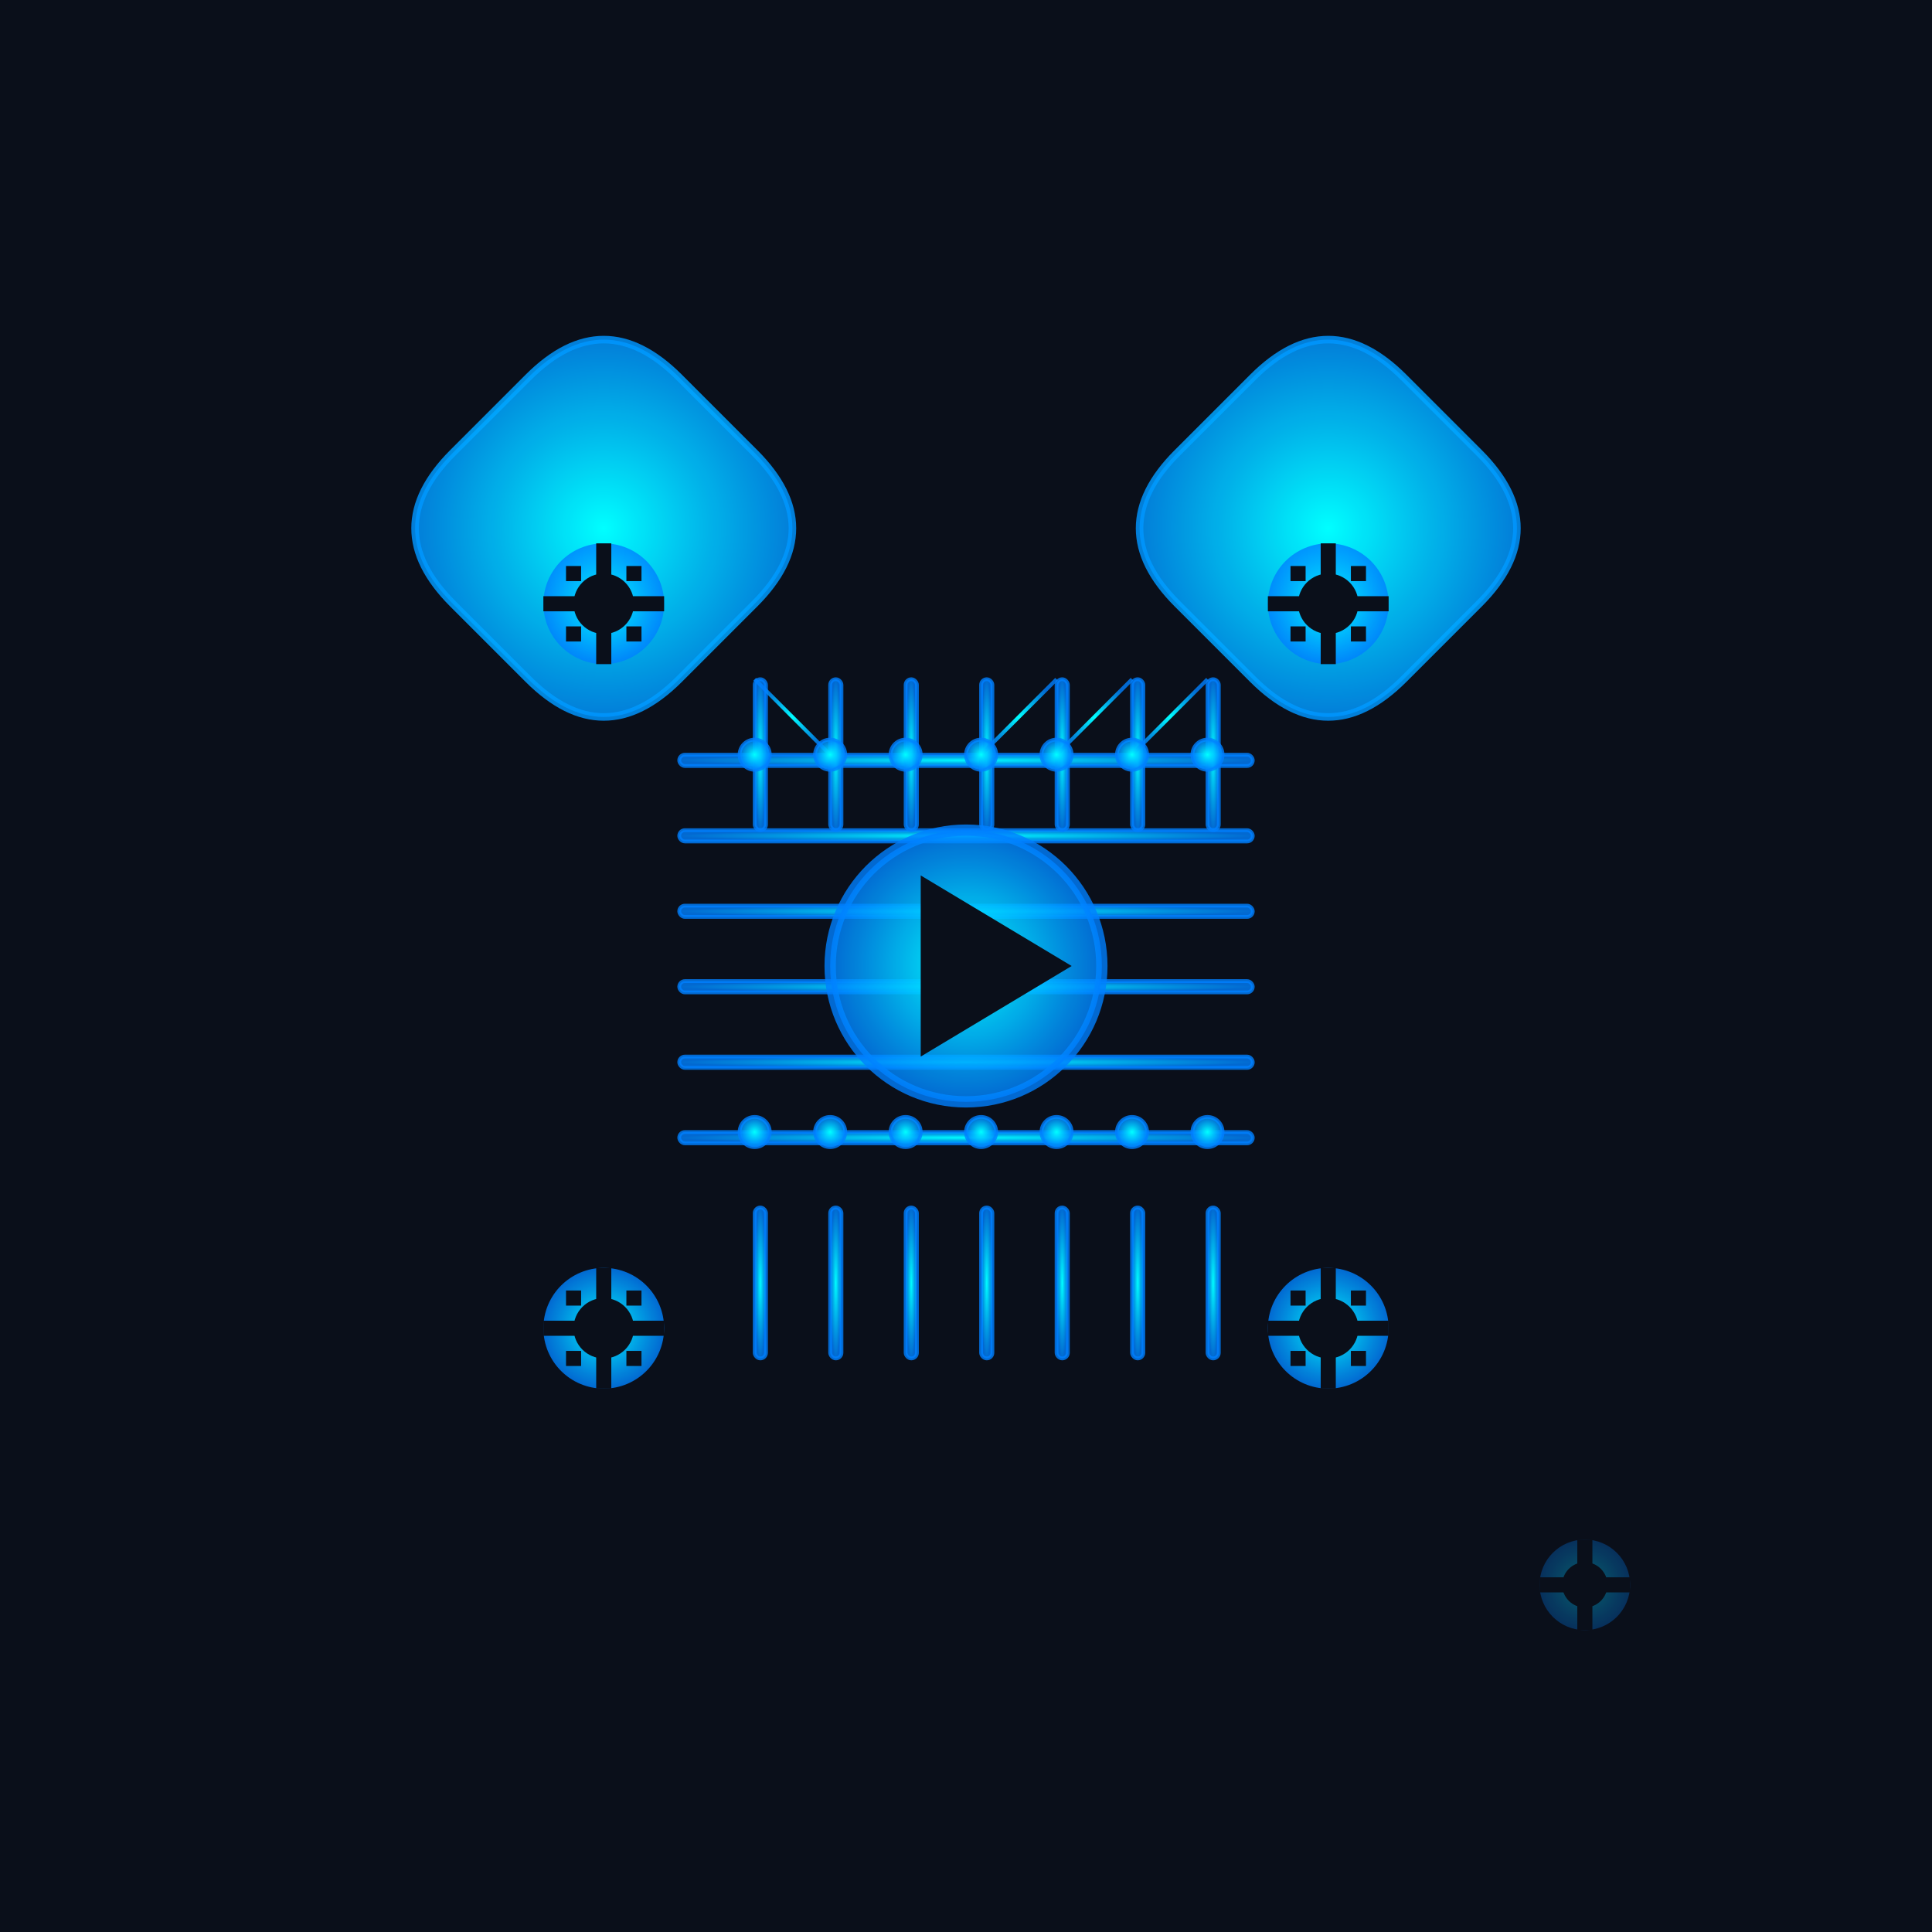 <svg width="16" height="16" viewBox="0 0 512 512" xmlns="http://www.w3.org/2000/svg">
  <defs>
    <radialGradient id="glow" cx="50%" cy="50%" r="50%">
      <stop offset="0%" style="stop-color:#00ffff;stop-opacity:1" />
      <stop offset="100%" style="stop-color:#0080ff;stop-opacity:0.8" />
    </radialGradient>
    <filter id="glow-effect">
      <feGaussianBlur stdDeviation="4" result="coloredBlur"/>
      <feMerge> 
        <feMergeNode in="coloredBlur"/>
        <feMergeNode in="SourceGraphic"/>
      </feMerge>
    </filter>
  </defs>
  
  <!-- Background with subtle texture -->
  <rect width="512" height="512" fill="#0a0f1a"/>
  
  <!-- Programming brackets with enhanced glow -->
  <path d="M 120 120 Q 100 140 120 160 L 140 180 Q 160 200 180 180 L 200 160 Q 220 140 200 120 L 180 100 Q 160 80 140 100 Z" 
        fill="url(#glow)" filter="url(#glow-effect)" stroke="url(#glow)" stroke-width="2"/>
  <path d="M 392 120 Q 412 140 392 160 L 372 180 Q 352 200 332 180 L 312 160 Q 292 140 312 120 L 332 100 Q 352 80 372 100 Z" 
        fill="url(#glow)" filter="url(#glow-effect)" stroke="url(#glow)" stroke-width="2"/>
  
  <!-- Enhanced circuit board with branching patterns -->
  <g fill="url(#glow)" filter="url(#glow-effect)" stroke="url(#glow)" stroke-width="1">
    <!-- Main horizontal circuit lines -->
    <rect x="180" y="200" width="152" height="3" rx="1.5"/>
    <rect x="180" y="220" width="152" height="3" rx="1.5"/>
    <rect x="180" y="240" width="152" height="3" rx="1.5"/>
    <rect x="180" y="260" width="152" height="3" rx="1.5"/>
    <rect x="180" y="280" width="152" height="3" rx="1.5"/>
    <rect x="180" y="300" width="152" height="3" rx="1.5"/>
    
    <!-- Vertical connections with branching -->
    <rect x="200" y="180" width="3" height="40" rx="1.5"/>
    <rect x="220" y="180" width="3" height="40" rx="1.5"/>
    <rect x="240" y="180" width="3" height="40" rx="1.5"/>
    <rect x="260" y="180" width="3" height="40" rx="1.5"/>
    <rect x="280" y="180" width="3" height="40" rx="1.5"/>
    <rect x="300" y="180" width="3" height="40" rx="1.5"/>
    <rect x="320" y="180" width="3" height="40" rx="1.5"/>
    
    <rect x="200" y="320" width="3" height="40" rx="1.5"/>
    <rect x="220" y="320" width="3" height="40" rx="1.5"/>
    <rect x="240" y="320" width="3" height="40" rx="1.5"/>
    <rect x="260" y="320" width="3" height="40" rx="1.5"/>
    <rect x="280" y="320" width="3" height="40" rx="1.5"/>
    <rect x="300" y="320" width="3" height="40" rx="1.5"/>
    <rect x="320" y="320" width="3" height="40" rx="1.5"/>
    
    <!-- Branching circuit lines -->
    <line x1="200" y1="200" x2="180" y2="200"/>
    <line x1="220" y1="200" x2="200" y2="180"/>
    <line x1="240" y1="200" x2="240" y2="180"/>
    <line x1="260" y1="200" x2="280" y2="180"/>
    <line x1="280" y1="200" x2="300" y2="180"/>
    <line x1="300" y1="200" x2="320" y2="180"/>
    <line x1="320" y1="200" x2="340" y2="200"/>
    
    <!-- Connection nodes with enhanced glow -->
    <circle cx="200" cy="200" r="4" fill="url(#glow)"/>
    <circle cx="220" cy="200" r="4" fill="url(#glow)"/>
    <circle cx="240" cy="200" r="4" fill="url(#glow)"/>
    <circle cx="260" cy="200" r="4" fill="url(#glow)"/>
    <circle cx="280" cy="200" r="4" fill="url(#glow)"/>
    <circle cx="300" cy="200" r="4" fill="url(#glow)"/>
    <circle cx="320" cy="200" r="4" fill="url(#glow)"/>
    
    <circle cx="200" cy="300" r="4" fill="url(#glow)"/>
    <circle cx="220" cy="300" r="4" fill="url(#glow)"/>
    <circle cx="240" cy="300" r="4" fill="url(#glow)"/>
    <circle cx="260" cy="300" r="4" fill="url(#glow)"/>
    <circle cx="280" cy="300" r="4" fill="url(#glow)"/>
    <circle cx="300" cy="300" r="4" fill="url(#glow)"/>
    <circle cx="320" cy="300" r="4" fill="url(#glow)"/>
  </g>
  
  <!-- Central play button with enhanced design -->
  <g fill="url(#glow)" filter="url(#glow-effect)">
    <circle cx="256" cy="256" r="36" stroke="url(#glow)" stroke-width="3"/>
    <polygon points="244,232 244,280 284,256" fill="#0a0f1a"/>
  </g>
  
  <!-- Gears positioned around the circuit -->
  <g fill="url(#glow)" filter="url(#glow-effect)">
    <!-- Top-left gear -->
    <circle cx="160" cy="160" r="16"/>
    <circle cx="160" cy="160" r="8" fill="#0a0f1a"/>
    <rect x="158" y="144" width="4" height="12" fill="#0a0f1a"/>
    <rect x="158" y="164" width="4" height="12" fill="#0a0f1a"/>
    <rect x="144" y="158" width="12" height="4" fill="#0a0f1a"/>
    <rect x="164" y="158" width="12" height="4" fill="#0a0f1a"/>
    <rect x="150" y="150" width="4" height="4" fill="#0a0f1a"/>
    <rect x="166" y="150" width="4" height="4" fill="#0a0f1a"/>
    <rect x="150" y="166" width="4" height="4" fill="#0a0f1a"/>
    <rect x="166" y="166" width="4" height="4" fill="#0a0f1a"/>
    
    <!-- Top-right gear -->
    <circle cx="352" cy="160" r="16"/>
    <circle cx="352" cy="160" r="8" fill="#0a0f1a"/>
    <rect x="350" y="144" width="4" height="12" fill="#0a0f1a"/>
    <rect x="350" y="164" width="4" height="12" fill="#0a0f1a"/>
    <rect x="336" y="158" width="12" height="4" fill="#0a0f1a"/>
    <rect x="356" y="158" width="12" height="4" fill="#0a0f1a"/>
    <rect x="342" y="150" width="4" height="4" fill="#0a0f1a"/>
    <rect x="358" y="150" width="4" height="4" fill="#0a0f1a"/>
    <rect x="342" y="166" width="4" height="4" fill="#0a0f1a"/>
    <rect x="358" y="166" width="4" height="4" fill="#0a0f1a"/>
    
    <!-- Bottom-left gear -->
    <circle cx="160" cy="352" r="16"/>
    <circle cx="160" cy="352" r="8" fill="#0a0f1a"/>
    <rect x="158" y="336" width="4" height="12" fill="#0a0f1a"/>
    <rect x="158" y="356" width="4" height="12" fill="#0a0f1a"/>
    <rect x="144" y="350" width="12" height="4" fill="#0a0f1a"/>
    <rect x="164" y="350" width="12" height="4" fill="#0a0f1a"/>
    <rect x="150" y="342" width="4" height="4" fill="#0a0f1a"/>
    <rect x="166" y="342" width="4" height="4" fill="#0a0f1a"/>
    <rect x="150" y="358" width="4" height="4" fill="#0a0f1a"/>
    <rect x="166" y="358" width="4" height="4" fill="#0a0f1a"/>
    
    <!-- Bottom-right gear -->
    <circle cx="352" cy="352" r="16"/>
    <circle cx="352" cy="352" r="8" fill="#0a0f1a"/>
    <rect x="350" y="336" width="4" height="12" fill="#0a0f1a"/>
    <rect x="350" y="356" width="4" height="12" fill="#0a0f1a"/>
    <rect x="336" y="350" width="12" height="4" fill="#0a0f1a"/>
    <rect x="356" y="350" width="12" height="4" fill="#0a0f1a"/>
    <rect x="342" y="342" width="4" height="4" fill="#0a0f1a"/>
    <rect x="358" y="342" width="4" height="4" fill="#0a0f1a"/>
    <rect x="342" y="358" width="4" height="4" fill="#0a0f1a"/>
    <rect x="358" y="358" width="4" height="4" fill="#0a0f1a"/>
  </g>
  
  <!-- Subtle bottom-right gear -->
  <circle cx="420" cy="420" r="12" fill="url(#glow)" opacity="0.6" filter="url(#glow-effect)"/>
  <circle cx="420" cy="420" r="6" fill="#0a0f1a"/>
  <rect x="418" y="408" width="4" height="8" fill="#0a0f1a"/>
  <rect x="418" y="424" width="4" height="8" fill="#0a0f1a"/>
  <rect x="408" y="418" width="8" height="4" fill="#0a0f1a"/>
  <rect x="424" y="418" width="8" height="4" fill="#0a0f1a"/>
</svg>